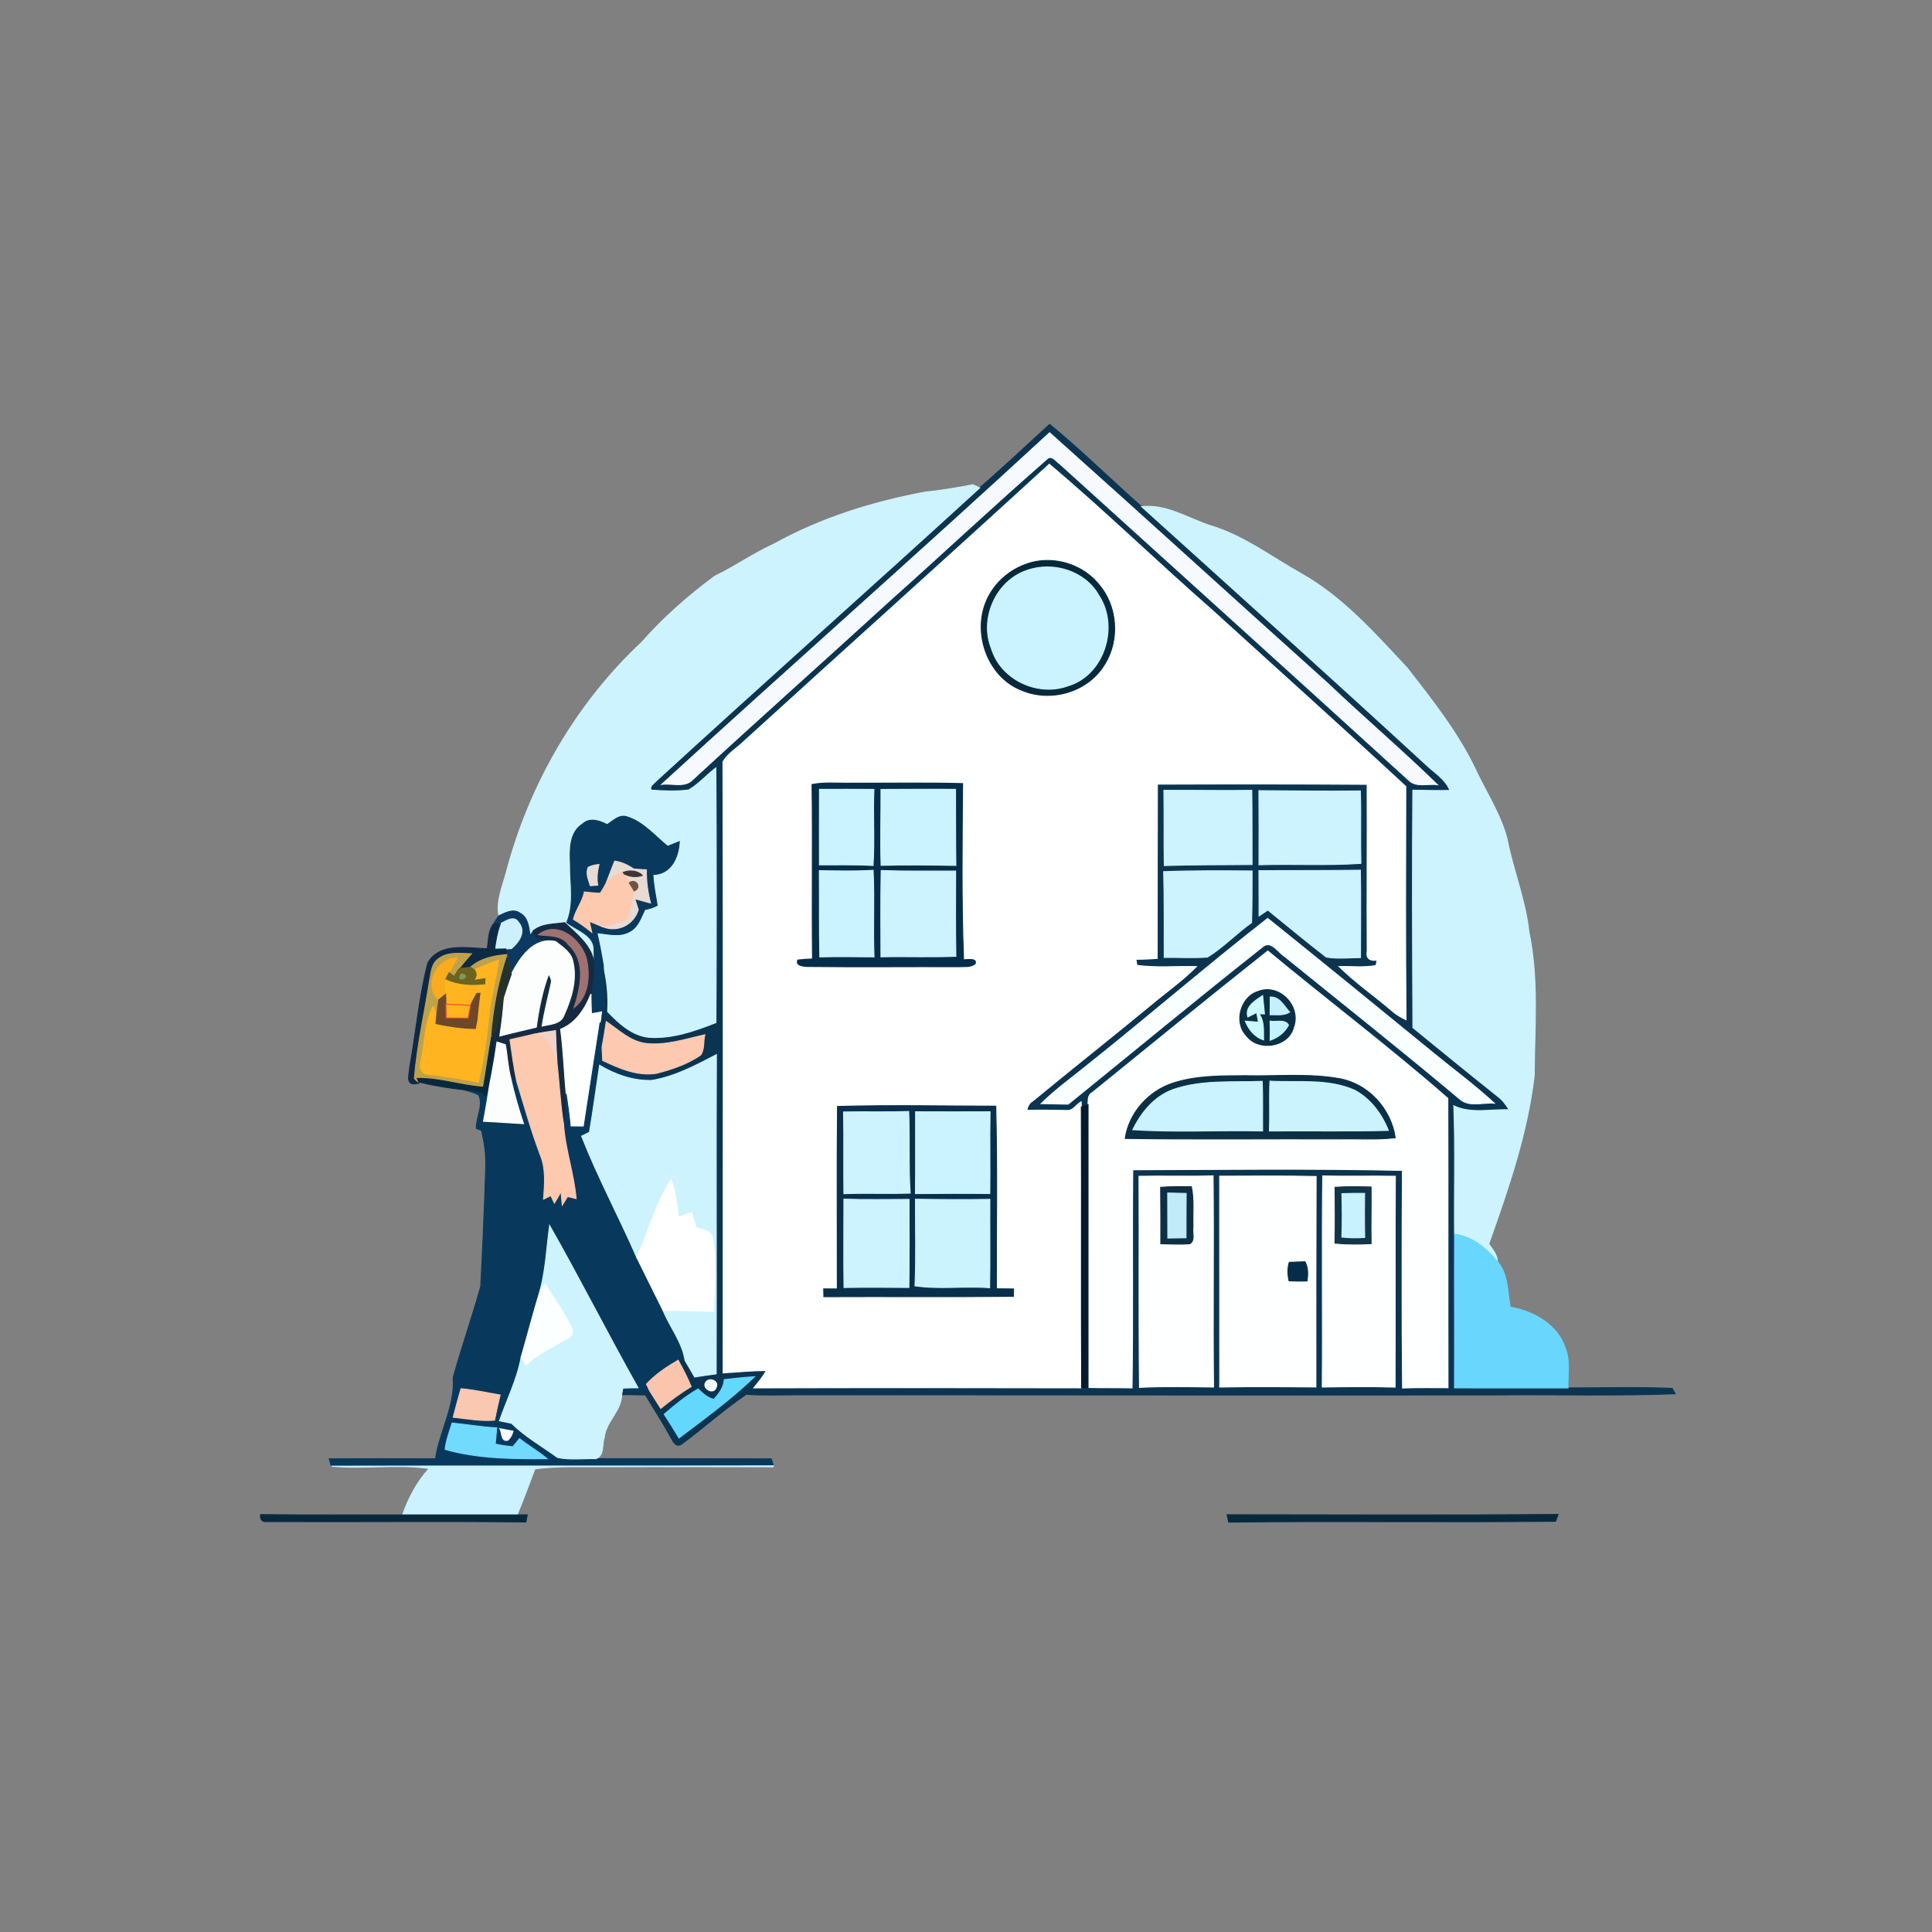 <svg xmlns="http://www.w3.org/2000/svg" height="512pt" version="1.1" viewBox="0 0 512 512" width="512pt"><rect x="0" y="0" width="512" height="512" fill="#808080" stroke="none"/><defs>
                <linearGradient id="grad-84" gradientTransform="rotate(279 0.5 0.5)">
                
                        <stop stop-color="#ffb420" offset="0"></stop>
                    ,
                        <stop stop-color="#6c4829" offset="0.25"></stop>
                    ,
                        <stop stop-color="#f4482d" offset="0.5"></stop>
                    ,
                        <stop stop-color="#bb8b39" offset="0.75"></stop>
                    
                </linearGradient>
          </defs>
<path d="M 0.00 0.00 L 512.00 0.00 L 512.00 512.00 L 0.00 512.00 L 0.00 0.00 Z" fill="transparent" opacity="1.00" stroke="transparent" stroke-width="0.25" data-index="0" style="opacity: 1;"></path>
<path d="M 259.63 129.29 C 265.92 123.79 272.02 118.09 278.17 112.45 C 286.59 119.38 294.35 127.07 302.54 134.27 C 327.78 157.06 353.07 179.79 378.09 202.82 C 380.29 204.89 383.10 206.54 384.24 209.48 C 380.96 209.53 377.69 209.48 374.41 209.41 C 374.24 230.38 374.34 251.36 374.43 272.33 C 381.98 278.50 389.54 284.67 397.17 290.75 C 398.33 291.65 399.16 292.87 399.94 294.11 C 395.06 293.89 389.84 295.25 385.27 293.04 C 385.71 304.37 385.35 315.71 385.47 327.04 C 385.41 340.63 385.52 354.22 385.45 367.81 C 395.48 367.84 405.51 367.80 415.54 367.82 C 424.74 367.82 433.96 367.55 443.14 367.94 L 443.95 369.37 C 428.32 369.96 412.64 369.52 396.99 369.67 C 335.34 369.75 273.68 369.63 212.02 369.65 C 207.26 369.62 202.49 369.84 197.73 369.52 C 191.78 373.59 186.40 378.43 180.62 382.71 C 178.96 383.77 178.27 381.67 177.57 380.59 C 175.56 376.85 173.20 373.32 171.05 369.67 C 168.95 369.65 166.85 369.63 164.75 369.59 L 164.90 368.72 C 167.33 368.68 169.76 368.66 172.19 368.63 C 173.14 370.17 174.14 371.69 175.10 373.23 C 177.67 371.16 180.32 369.17 183.16 367.46 C 182.18 365.05 180.97 362.74 179.71 360.47 L 181.55 360.56 C 182.42 361.99 183.24 363.46 184.09 364.92 C 185.98 364.61 187.89 364.34 189.80 364.10 C 189.90 335.90 189.73 307.70 189.86 279.49 C 184.41 282.33 178.89 285.30 172.74 286.32 C 173.06 285.85 173.70 284.90 174.02 284.43 C 178.07 283.38 182.15 282.01 185.63 279.64 C 186.79 278.16 186.32 275.97 186.79 274.23 C 181.66 275.36 176.49 277.13 171.17 276.53 C 167.03 276.01 163.97 272.96 160.67 270.72 C 160.34 273.01 159.94 275.28 159.54 277.57 C 159.23 275.37 158.93 273.16 159.05 270.94 L 159.18 270.15 C 161.24 265.60 159.85 260.58 159.88 255.80 C 160.84 259.81 161.28 263.94 161.02 268.07 C 163.98 271.16 167.45 274.41 171.91 274.89 C 178.09 275.35 184.07 273.22 189.74 271.00 C 189.86 248.50 189.86 226.00 189.72 203.50 C 187.24 205.35 185.19 207.81 182.50 209.35 C 179.21 209.77 175.86 209.63 172.56 209.38 C 172.04 208.25 173.35 207.65 173.95 206.92 C 202.36 180.88 231.18 155.28 259.63 129.29 Z" fill="#0b3451" opacity="1.00" stroke="#0b3451" stroke-width="0.25" data-index="1" style="opacity: 1;"></path>
<path d="M 175.35 207.87 C 209.48 176.66 244.16 146.04 278.15 114.68 C 302.82 136.71 327.26 159.03 351.89 181.12 C 361.44 190.21 371.49 198.76 380.93 207.96 C 378.44 207.59 375.27 208.78 373.30 206.73 C 342.58 178.74 311.74 150.89 280.93 123.00 C 279.97 122.39 278.71 120.44 277.52 121.59 C 263.48 133.81 249.91 146.57 236.01 158.96 C 218.57 174.90 200.91 190.60 183.55 206.62 C 181.46 208.84 178.02 207.49 175.35 207.87 Z" fill="#f6fafe" opacity="1.00" stroke="#f6fafe" stroke-width="0.25" data-index="2"></path>
<path d="M 196.83 196.76 C 223.87 172.13 251.11 147.72 278.08 123.02 C 292.84 135.51 306.71 149.00 321.27 161.73 C 338.36 177.30 355.59 192.71 372.55 208.43 C 372.51 229.03 372.43 249.64 372.62 270.24 C 371.35 269.63 370.11 268.94 369.05 268.02 C 364.39 263.99 359.26 260.49 354.88 256.14 C 358.13 256.07 361.44 256.47 364.66 255.87 C 364.73 255.51 364.88 254.80 364.95 254.44 C 363.14 254.70 361.94 254.07 362.32 252.10 C 362.21 237.35 362.39 222.60 362.30 207.86 C 343.78 207.73 325.25 207.74 306.72 207.81 C 306.66 223.20 306.70 238.59 306.67 253.98 C 304.80 254.15 302.92 254.21 301.04 254.23 C 301.10 254.63 301.22 255.42 301.28 255.82 C 306.50 256.55 311.81 256.00 317.07 256.16 C 313.28 259.99 308.84 263.06 304.74 266.53 C 294.43 275.04 283.93 283.31 273.62 291.82 C 272.70 292.34 272.33 293.28 272.11 294.26 C 275.71 294.12 279.31 294.25 282.92 294.29 C 284.45 294.34 285.28 292.61 286.52 291.99 L 286.56 293.36 C 286.68 318.17 286.51 342.99 286.65 367.80 C 257.68 367.73 228.72 367.72 199.76 367.81 C 200.95 366.32 202.19 364.87 203.11 363.20 C 199.27 363.22 195.46 363.60 191.64 363.84 C 191.63 309.86 191.75 255.87 191.59 201.89 C 192.82 199.73 195.06 198.43 196.83 196.76 Z" fill="#ffffff" opacity="1.00" stroke="#ffffff" stroke-width="0.25" data-index="3" style="opacity: 1;"></path>
<path d="M 245.33 130.38 C 249.53 130.00 253.68 129.23 257.83 128.46 C 258.28 128.67 259.18 129.08 259.63 129.29 C 231.18 155.28 202.36 180.88 173.95 206.92 C 173.35 207.65 172.04 208.25 172.56 209.38 C 175.86 209.63 179.21 209.77 182.50 209.35 C 185.19 207.81 187.24 205.35 189.72 203.50 C 189.86 226.00 189.86 248.50 189.74 271.00 C 184.07 273.22 178.09 275.35 171.91 274.89 C 167.45 274.41 163.98 271.16 161.02 268.07 C 161.28 263.94 160.84 259.81 159.88 255.80 C 159.40 252.91 158.85 250.03 158.19 247.18 C 161.05 247.44 164.24 248.38 166.91 246.83 C 169.11 245.65 169.87 243.12 170.88 241.02 C 172.06 240.85 173.15 240.49 174.17 239.93 C 173.73 237.21 173.14 234.51 173.03 231.75 C 177.84 231.71 179.83 227.20 180.03 223.04 C 179.00 223.45 177.97 223.87 176.94 224.29 C 173.44 221.48 170.43 217.71 165.97 216.41 C 163.95 215.89 162.45 217.57 160.90 218.54 C 158.91 217.50 156.31 216.58 154.41 218.36 C 150.82 220.63 151.03 225.28 151.17 229.00 C 151.12 234.15 152.28 239.55 150.20 244.46 C 152.90 246.52 157.74 247.85 157.44 252.03 C 157.48 253.08 157.48 254.13 157.45 255.18 C 156.74 250.46 152.83 247.61 149.65 244.51 C 146.86 244.95 143.68 244.73 141.37 246.65 C 141.15 246.98 140.72 247.62 140.50 247.94 C 140.10 245.80 140.02 243.13 137.80 242.00 C 136.02 240.69 133.89 241.91 132.20 242.69 C 131.45 238.71 133.19 234.90 134.18 231.13 C 140.27 208.02 152.64 186.48 170.15 170.14 C 175.87 163.59 182.48 157.86 189.45 152.68 C 194.82 150.11 199.69 146.63 205.11 144.18 C 217.58 137.26 231.35 132.97 245.33 130.38 Z" fill="#cdf3fe" opacity="1.00" stroke="#cdf3fe" stroke-width="0.25" data-index="4"></path>
<path d="M 302.54 134.27 C 308.99 133.51 314.74 137.31 320.65 139.26 C 329.55 141.90 336.99 147.63 344.99 152.11 C 355.98 158.35 364.42 167.94 372.96 177.07 C 379.58 185.61 386.40 194.16 391.05 203.99 C 393.91 210.11 397.76 215.84 399.42 222.46 C 401.04 230.72 404.31 238.59 405.19 247.01 C 407.83 259.51 406.64 272.34 406.59 285.01 C 404.82 300.39 399.66 315.19 394.54 329.64 C 395.50 331.11 396.79 332.46 396.84 334.34 C 393.90 330.78 390.19 327.70 385.47 327.04 C 385.35 315.71 385.71 304.37 385.27 293.04 C 389.84 295.25 395.06 293.89 399.94 294.11 C 399.16 292.87 398.33 291.65 397.17 290.75 C 389.54 284.67 381.98 278.50 374.43 272.33 C 374.34 251.36 374.24 230.38 374.41 209.41 C 377.69 209.48 380.96 209.53 384.24 209.48 C 383.10 206.54 380.29 204.89 378.09 202.82 C 353.07 179.79 327.78 157.06 302.54 134.27 Z" fill="#cdf3fe" opacity="1.00" stroke="#cdf3fe" stroke-width="0.25" data-index="5"></path>
<path d="M 274.54 148.80 C 280.63 147.69 287.24 150.01 291.15 154.84 C 296.11 160.52 296.79 169.44 292.86 175.85 C 288.55 183.25 278.77 186.22 270.93 182.99 C 261.28 179.35 257.21 166.63 262.13 157.79 C 264.66 153.12 269.35 149.82 274.54 148.80 Z" fill="#08293c" opacity="1.00" stroke="#08293c" stroke-width="0.25" data-index="6" style="opacity: 1;"></path>
<path d="M 272.18 151.15 C 279.05 148.71 287.58 151.30 291.21 157.81 C 296.66 166.05 292.64 178.99 282.92 181.79 C 274.93 184.65 265.24 180.08 262.75 171.91 C 259.51 163.92 263.95 153.88 272.18 151.15 Z" fill="#caf3ff" opacity="1.00" stroke="#caf3ff" stroke-width="0.25" data-index="7" style="opacity: 1;"></path>

<path d="M 215.20 207.90 C 218.76 207.21 222.41 207.66 226.02 207.54 C 235.71 207.59 245.41 207.39 255.10 207.66 C 254.98 223.22 254.76 238.80 255.36 254.35 C 256.02 254.40 259.10 253.77 258.41 255.43 C 257.15 256.40 255.50 256.10 254.02 256.19 C 240.68 256.14 227.33 256.29 213.99 256.13 C 212.95 256.04 210.85 256.00 211.41 254.42 C 212.71 254.27 214.02 254.17 215.33 254.14 C 215.14 238.73 215.41 223.31 215.20 207.90 Z" fill="#052d4a" opacity="1.00" stroke="#052d4a" stroke-width="0.25" data-index="9" style="opacity: 1;"></path>
<path d="M 217.17 209.19 C 221.98 209.19 226.79 209.15 231.60 209.20 C 231.31 215.92 231.81 222.66 231.37 229.37 C 226.64 229.08 221.90 229.23 217.16 229.20 C 217.14 222.53 217.16 215.86 217.17 209.19 Z" fill="#cbf3ff" opacity="1.00" stroke="#cbf3ff" stroke-width="0.25" data-index="10"></path>
<path d="M 233.47 209.21 C 240.06 209.15 246.65 209.18 253.23 209.18 C 253.26 215.90 253.21 222.63 253.32 229.35 C 246.71 229.23 240.11 229.15 233.50 229.33 C 233.28 222.62 233.51 215.92 233.47 209.21 Z" fill="#cbf3ff" opacity="1.00" stroke="#cbf3ff" stroke-width="0.25" data-index="11" style="opacity: 1;"></path>
<path d="M 308.44 209.45 C 316.21 209.39 323.97 209.57 331.74 209.45 C 331.84 216.00 331.78 222.56 331.81 229.11 C 324.06 229.21 316.30 229.12 308.55 229.39 C 308.42 222.74 308.55 216.10 308.44 209.45 Z" fill="#ccf3ff" opacity="1.00" stroke="#ccf3ff" stroke-width="0.25" data-index="12"></path>
<path d="M 333.62 209.53 C 342.58 209.59 351.55 209.71 360.51 209.61 C 360.72 216.01 360.49 222.41 360.65 228.81 C 351.67 229.42 342.64 228.89 333.64 229.18 C 333.66 222.63 333.68 216.08 333.62 209.53 Z" fill="#ccf3fe" opacity="1.00" stroke="#ccf3fe" stroke-width="0.25" data-index="13"></path>
<path d="M 160.90 218.54 C 162.45 217.57 163.95 215.89 165.97 216.41 C 170.43 217.71 173.44 221.48 176.94 224.29 C 177.97 223.87 179.00 223.45 180.03 223.04 C 179.83 227.20 177.84 231.71 173.03 231.75 C 173.14 234.51 173.73 237.21 174.17 239.93 C 173.15 240.49 172.06 240.85 170.88 241.02 C 169.87 243.12 169.11 245.65 166.91 246.83 C 164.24 248.38 161.05 247.44 158.19 247.18 C 158.85 250.03 159.40 252.91 159.88 255.80 C 159.85 260.58 161.24 265.60 159.18 270.15 C 159.23 269.65 159.35 268.66 159.41 268.17 C 158.74 268.29 157.41 268.54 156.74 268.66 C 156.67 266.91 156.62 265.16 156.61 263.41 C 156.98 260.68 157.37 257.94 157.45 255.18 C 157.48 254.13 157.48 253.08 157.44 252.03 C 157.74 247.85 152.90 246.52 150.20 244.46 C 152.28 239.55 151.12 234.15 151.17 229.00 C 151.03 225.28 150.82 220.63 154.41 218.36 C 156.31 216.58 158.91 217.50 160.90 218.54 Z" fill="#09395d" opacity="1.00" stroke="#09395d" stroke-width="0.25" data-index="14"></path>
<path d="M 162.89 228.21 C 164.76 228.43 166.44 229.29 168.00 230.31 C 169.10 230.38 170.21 230.45 171.31 230.51 C 171.24 233.48 171.67 236.43 172.39 239.31 C 171.00 238.92 169.63 238.54 168.24 238.18 C 168.53 239.15 168.84 240.12 169.15 241.10 C 167.91 245.12 163.64 247.19 159.71 245.60 C 161.97 245.01 164.34 244.55 166.33 243.28 C 167.05 240.92 167.28 238.45 168.08 236.11 C 170.20 235.25 168.49 232.60 166.75 233.96 C 166.30 233.15 165.84 232.36 165.38 231.57 C 166.85 232.35 168.63 232.56 170.22 231.98 C 168.92 230.67 166.80 230.54 165.16 231.19 C 163.53 231.75 161.92 232.49 160.73 233.78 C 161.43 231.91 162.18 230.07 162.89 228.21 Z" fill="#e8dbd4" opacity="1.00" stroke="#e8dbd4" stroke-width="0.25" data-index="15"></path>
<path d="M 155.90 229.82 C 156.78 229.41 157.73 229.17 158.74 229.10 C 158.31 230.90 158.06 232.74 158.42 234.58 C 157.92 234.62 156.93 234.69 156.43 234.73 C 155.97 233.15 155.13 231.45 155.90 229.82 Z" fill="#e8dbd4" opacity="1.00" stroke="#e8dbd4" stroke-width="0.25" data-index="16"></path>
<path d="M 160.73 233.78 C 161.92 232.49 163.53 231.75 165.16 231.19 L 165.38 231.57 C 165.84 232.36 166.30 233.15 166.75 233.96 C 167.08 234.50 167.75 235.58 168.08 236.11 C 167.28 238.45 167.05 240.92 166.33 243.28 C 164.34 244.55 161.97 245.01 159.71 245.60 C 158.83 245.24 157.06 244.52 156.18 244.16 C 156.34 244.88 156.66 246.34 156.82 247.07 C 155.29 245.80 153.68 244.63 151.96 243.63 C 152.57 241.07 154.36 238.98 154.86 236.38 C 156.26 236.51 157.65 236.69 159.06 236.71 C 159.70 235.78 160.26 234.81 160.73 233.78 Z" fill="#fdcab0" opacity="1.00" stroke="#fdcab0" stroke-width="0.25" data-index="17"></path>
<path d="M 165.16 231.19 C 166.80 230.54 168.92 230.67 170.22 231.98 C 168.63 232.56 166.85 232.35 165.38 231.57 L 165.16 231.19 Z" fill="#3c3637" opacity="1.00" stroke="#3c3637" stroke-width="0.25" data-index="18"></path>
<path d="M 217.13 230.73 C 221.88 230.80 226.64 230.93 231.39 230.64 C 231.77 238.28 231.32 245.93 231.63 253.58 C 226.84 253.56 222.05 253.46 217.26 253.59 C 217.09 245.97 217.21 238.35 217.13 230.73 Z" fill="#cbf3ff" opacity="1.00" stroke="#cbf3ff" stroke-width="0.25" data-index="19"></path>
<path d="M 233.46 253.57 C 233.44 245.95 233.37 238.32 233.52 230.70 C 240.10 230.93 246.68 230.81 253.26 230.84 C 253.24 238.37 253.18 245.90 253.32 253.43 C 246.70 253.70 240.08 253.43 233.46 253.57 Z" fill="#ccf3ff" opacity="1.00" stroke="#ccf3ff" stroke-width="0.25" data-index="20" style="opacity: 1;"></path>
<path d="M 308.38 231.00 C 316.19 230.69 324.01 230.76 331.82 230.81 C 331.78 235.38 331.86 239.94 331.68 244.51 C 327.64 247.37 324.20 251.05 319.99 253.65 C 316.17 253.93 312.34 253.68 308.53 253.73 C 308.51 246.15 308.58 238.57 308.38 231.00 Z" fill="#ccf3ff" opacity="1.00" stroke="#ccf3ff" stroke-width="0.25" data-index="21"></path>
<path d="M 333.63 230.73 C 342.59 230.70 351.56 230.74 360.52 230.61 C 360.66 238.33 360.53 246.05 360.55 253.77 C 357.52 253.79 354.44 254.18 351.45 253.62 C 346.22 249.58 341.14 245.33 335.99 241.17 C 335.41 241.56 334.24 242.34 333.66 242.73 C 333.63 238.73 333.67 234.73 333.63 230.73 Z" fill="#ccf3ff" opacity="1.00" stroke="#ccf3ff" stroke-width="0.25" data-index="22"></path>
<path d="M 166.75 233.96 C 168.49 232.60 170.20 235.25 168.08 236.11 C 167.75 235.58 167.08 234.50 166.75 233.96 Z" fill="#725342" opacity="1.00" stroke="#725342" stroke-width="0.25" data-index="23"></path>
<path d="M 132.20 242.69 C 133.89 241.91 136.02 240.69 137.80 242.00 C 140.02 243.13 140.10 245.80 140.50 247.94 C 140.72 247.62 141.15 246.98 141.37 246.65 C 141.84 249.53 145.11 248.88 147.23 249.51 C 141.43 248.23 137.79 253.76 135.49 258.17 C 135.20 256.65 134.77 255.18 134.37 253.70 L 134.27 252.96 L 134.05 251.48 C 134.42 251.46 135.16 251.42 135.53 251.40 C 137.53 249.69 139.55 246.91 137.43 244.43 C 136.23 242.45 134.04 244.10 132.60 244.80 L 130.76 244.88 C 131.21 244.13 131.69 243.40 132.20 242.69 Z" fill="#0c3960" opacity="1.00" stroke="#0c3960" stroke-width="0.25" data-index="24"></path>
<path d="M 132.60 244.80 C 134.04 244.10 136.23 242.45 137.43 244.43 C 139.55 246.91 137.53 249.69 135.53 251.40 C 135.16 251.42 134.42 251.46 134.05 251.48 C 133.31 251.49 131.83 251.52 131.09 251.54 C 131.39 249.25 131.78 246.96 132.60 244.80 Z" fill="#ccf1fc" opacity="1.00" stroke="#ccf1fc" stroke-width="0.25" data-index="25"></path>
<path d="M 288.79 281.77 C 304.63 269.13 319.98 255.87 335.95 243.39 C 350.66 255.21 365.28 267.15 379.90 279.10 C 385.27 283.51 390.89 287.64 396.01 292.36 C 392.97 292.08 389.30 293.51 386.79 291.20 C 371.57 278.40 355.97 266.06 340.52 253.53 C 338.82 252.53 336.99 249.23 334.84 250.74 C 317.42 264.48 300.32 278.64 283.08 292.61 C 280.69 292.56 278.29 292.54 275.91 292.48 C 279.89 288.55 284.47 285.31 288.79 281.77 Z" fill="#f9feff" opacity="1.00" stroke="#f9feff" stroke-width="0.25" data-index="26" style="opacity: 1;"></path>
<path d="M 129.12 251.43 C 129.50 249.22 129.33 246.75 130.76 244.88 L 132.60 244.80 C 131.78 246.96 131.39 249.25 131.09 251.54 C 131.83 251.52 133.31 251.49 134.05 251.48 L 134.27 252.96 C 130.82 253.27 127.35 253.96 124.68 256.32 C 123.69 256.50 122.68 256.60 121.68 256.68 C 122.70 255.31 123.82 254.03 124.94 252.75 C 122.02 252.68 118.68 252.14 116.20 254.08 C 114.28 255.36 114.27 257.86 113.83 259.89 C 112.48 268.53 110.51 277.09 109.80 285.82 C 110.00 286.01 110.39 286.41 110.59 286.60 L 111.03 287.04 C 107.11 288.08 108.52 284.82 108.54 283.05 C 110.22 273.78 111.02 264.31 113.37 255.19 C 116.55 249.67 123.85 251.29 129.12 251.43 Z" fill="#0e2944" opacity="1.00" stroke="#0e2944" stroke-width="0.25" data-index="27" style="opacity: 1;"></path>
<path d="M 141.37 246.65 C 143.68 244.73 146.86 244.95 149.65 244.51 C 152.83 247.61 156.74 250.46 157.45 255.18 C 157.37 257.94 156.98 260.68 156.61 263.41 C 155.04 267.33 152.65 271.11 148.57 272.76 C 149.32 278.45 149.51 284.20 150.04 289.91 C 150.20 292.59 150.11 295.31 149.35 297.91 C 148.45 292.53 148.25 287.06 147.61 281.65 C 147.42 278.81 147.32 275.96 147.23 273.12 C 145.31 273.40 143.39 273.68 141.49 274.07 C 139.38 274.55 137.27 275.07 135.15 275.53 C 135.68 279.23 136.17 282.94 136.95 286.60 C 136.55 286.37 135.75 285.90 135.35 285.66 C 134.58 282.78 134.48 279.78 133.93 276.86 C 133.37 276.68 132.26 276.32 131.71 276.14 C 131.51 277.47 131.30 278.80 131.10 280.14 C 130.96 278.29 130.63 276.46 130.30 274.64 L 130.31 274.37 C 132.92 271.28 132.36 267.07 133.69 263.49 C 133.44 267.19 133.03 270.89 132.45 274.56 C 135.66 273.72 138.90 272.99 142.12 272.21 C 142.80 267.39 143.72 262.57 145.46 258.01 C 145.66 258.78 146.30 259.52 146.11 260.36 C 145.29 264.21 144.25 268.03 143.67 271.93 C 145.77 271.40 148.67 271.44 149.50 268.96 C 151.44 264.63 152.96 259.73 151.86 254.97 C 151.44 252.43 149.10 250.96 147.23 249.51 C 145.11 248.88 141.84 249.53 141.37 246.65 Z" fill="#152b42" opacity="1.00" stroke="#152b42" stroke-width="0.25" data-index="28" style="opacity: 1;"></path>
<path d="M 142.68 247.73 C 147.62 243.75 153.99 248.91 155.39 253.98 C 156.43 258.47 156.08 264.01 152.14 267.04 C 153.87 261.68 155.44 254.65 150.64 250.36 C 148.81 247.71 145.47 248.09 142.68 247.73 Z" fill="#9f7171" opacity="1.00" stroke="#9f7171" stroke-width="0.25" data-index="29"></path>
<path d="M 135.49 258.17 C 137.79 253.76 141.43 248.23 147.23 249.51 C 149.10 250.96 151.44 252.43 151.86 254.97 C 152.96 259.73 151.44 264.63 149.50 268.96 C 148.67 271.44 145.77 271.40 143.67 271.93 C 144.25 268.03 145.29 264.21 146.11 260.36 C 146.30 259.52 145.66 258.78 145.46 258.01 C 143.72 262.57 142.80 267.39 142.12 272.21 C 138.90 272.99 135.66 273.72 132.45 274.56 C 133.03 270.89 133.44 267.19 133.69 263.49 C 134.25 261.70 134.88 259.93 135.49 258.17 Z" fill="#fcfefe" opacity="1.00" stroke="#fcfefe" stroke-width="0.25" data-index="30"></path>
<path d="M 116.20 254.08 C 118.68 252.14 122.02 252.68 124.94 252.75 C 123.82 254.03 122.70 255.31 121.68 256.68 C 121.23 257.35 120.81 258.05 120.39 258.74 C 120.04 258.51 119.35 258.03 119.01 257.79 C 119.74 256.49 120.47 255.19 121.19 253.88 C 115.77 253.68 112.04 261.38 116.28 264.96 C 116.09 266.40 115.88 267.84 115.71 269.28 C 115.49 268.62 115.05 267.30 114.84 266.63 C 112.45 271.01 112.68 276.13 111.60 280.89 C 111.19 282.36 111.25 284.48 113.22 284.67 C 117.76 285.21 122.28 285.91 126.77 286.81 C 128.22 280.77 129.12 274.58 129.69 268.39 C 130.21 263.69 131.59 259.14 132.14 254.45 C 129.95 255.19 127.82 256.09 125.68 256.98 L 124.68 256.32 C 127.35 253.96 130.82 253.27 134.27 252.96 L 134.37 253.70 C 132.20 260.39 130.88 267.36 130.31 274.37 L 130.30 274.64 C 129.50 279.12 128.90 283.64 128.12 288.12 C 122.21 287.71 116.52 285.69 110.57 285.79 C 110.67 286.03 110.86 286.50 110.96 286.74 L 110.59 286.60 C 110.39 286.41 110.00 286.01 109.80 285.82 C 110.51 277.09 112.48 268.53 113.83 259.89 C 114.27 257.86 114.28 255.36 116.20 254.08 Z" fill="#bfa14b" opacity="1.00" stroke="#bfa14b" stroke-width="0.25" data-index="31" style="opacity: 1;"></path>
<path d="M 289.44 289.57 C 304.92 277.02 320.36 264.41 335.98 252.03 C 351.79 265.14 368.25 277.58 383.69 291.08 C 383.78 316.64 383.68 342.20 383.74 367.76 C 379.72 367.76 375.70 367.68 371.69 367.84 C 371.51 348.62 371.55 329.39 371.65 310.17 C 347.86 309.64 324.01 309.93 300.20 310.00 C 300.01 329.27 300.30 348.54 300.01 367.81 C 296.12 367.73 292.23 367.79 288.34 367.70 C 288.36 342.72 288.34 317.74 288.35 292.76 C 288.38 291.60 288.22 290.20 289.44 289.57 Z" fill="#feffff" opacity="1.00" stroke="#feffff" stroke-width="0.25" data-index="32" style="opacity: 1;"></path>
<path d="M 116.28 264.96 C 112.04 261.38 115.77 253.68 121.19 253.88 C 120.47 255.19 119.74 256.49 119.01 257.79 C 118.77 258.26 118.29 259.19 118.05 259.66 L 118.07 260.95 C 118.08 261.58 118.10 262.85 118.11 263.48 C 117.65 263.85 116.74 264.59 116.28 264.96 Z" fill="#f9ac1d" opacity="1.00" stroke="#f9ac1d" stroke-width="0.25" data-index="33" style="opacity: 1;"></path>
<path d="M 134.37 253.70 C 134.77 255.18 135.20 256.65 135.49 258.17 C 134.88 259.93 134.25 261.70 133.69 263.49 C 132.36 267.07 132.92 271.28 130.31 274.37 C 130.88 267.36 132.20 260.39 134.37 253.70 Z" fill="#24332a" opacity="1.00" stroke="#24332a" stroke-width="0.25" data-index="34"></path>
<path d="M 125.68 256.98 C 127.82 256.09 129.95 255.19 132.14 254.45 C 131.59 259.14 130.21 263.69 129.69 268.39 C 129.12 274.58 128.22 280.77 126.77 286.81 C 122.28 285.91 117.76 285.21 113.22 284.67 C 111.25 284.48 111.19 282.36 111.60 280.89 C 112.68 276.13 112.45 271.01 114.84 266.63 C 115.05 267.30 115.49 268.62 115.71 269.28 C 115.66 269.78 115.57 270.77 115.53 271.26 C 118.96 272.01 122.45 272.50 125.96 272.58 C 126.07 272.05 126.28 270.99 126.38 270.46 C 127.95 267.53 128.42 264.25 128.46 260.97 L 128.54 259.36 C 127.76 259.48 126.19 259.71 125.41 259.83 C 126.33 258.98 126.43 257.99 125.68 256.98 Z" fill="#ffb420" opacity="1.00" stroke="#ffb420" stroke-width="0.25" data-index="35" style="opacity: 1; display: block;"></path>
<path d="M 120.39 258.74 C 120.81 258.05 121.23 257.35 121.68 256.68 C 122.68 256.60 123.69 256.50 124.68 256.32 L 125.68 256.98 C 126.43 257.99 126.33 258.98 125.41 259.83 C 126.19 259.71 127.76 259.48 128.54 259.36 L 128.46 260.97 C 124.92 261.37 121.32 261.16 118.05 259.66 C 118.29 259.19 118.77 258.26 119.01 257.79 C 119.35 258.03 120.04 258.51 120.39 258.74 Z" fill="#6b631e" opacity="1.00" stroke="#6b631e" stroke-width="0.25" data-index="36" style="visibility: visible; opacity: 1;"></path>
<path d="M 122.24 258.09 C 125.53 258.60 120.40 260.90 122.24 258.09 Z" fill="#83995c" opacity="1.00" stroke="#83995c" stroke-width="0.25" data-index="37"></path>
<path d="M 118.05 259.66 C 121.32 261.16 124.92 261.37 128.46 260.97 C 128.42 264.25 127.95 267.53 126.38 270.46 C 126.61 268.04 126.88 265.62 127.19 263.21 L 126.34 263.29 C 123.40 263.42 120.44 262.75 118.07 260.95 L 118.05 259.66 Z" fill="#d3a246" opacity="1.00" stroke="#d3a246" stroke-width="0.25" data-index="38" style="visibility: visible; opacity: 1; fill: rgb(255, 180, 32); stroke: rgb(255, 180, 32);"></path>
<path d="M 118.07 260.95 C 120.44 262.75 123.40 263.42 126.34 263.29 C 125.75 264.31 125.19 265.36 124.70 266.44 C 122.52 266.33 120.34 266.21 118.17 266.10 C 118.15 265.44 118.12 264.13 118.11 263.48 C 118.10 262.85 118.08 261.58 118.07 260.95 Z" fill="#bb8b39" opacity="1.00" stroke="#bb8b39" stroke-width="0.25" data-index="39" style="opacity: 1; display: block; visibility: visible; fill: rgb(255, 180, 32); stroke: rgb(255, 180, 32);"></path>
<path d="M 333.44 262.74 C 339.03 260.54 344.87 266.65 342.83 272.15 C 341.55 277.48 333.58 278.74 330.38 274.53 C 326.87 271.01 328.72 264.15 333.44 262.74 Z" fill="#0b2f45" opacity="1.00" stroke="#0b2f45" stroke-width="0.25" data-index="40"></path>
<path d="M 126.34 263.29 L 127.19 263.21 C 126.88 265.62 126.61 268.04 126.38 270.46 C 126.28 270.99 126.07 272.05 125.96 272.58 C 122.45 272.50 118.96 272.01 115.53 271.26 C 115.57 270.77 115.66 269.78 115.71 269.28 C 115.88 267.84 116.09 266.40 116.28 264.96 C 116.74 264.59 117.65 263.85 118.11 263.48 C 118.12 264.13 118.15 265.44 118.17 266.10 C 118.19 267.31 118.21 268.53 118.23 269.76 C 120.17 269.78 122.11 269.80 124.05 269.83 C 124.25 268.69 124.47 267.56 124.70 266.44 C 125.19 265.36 125.75 264.31 126.34 263.29 Z" fill="#6c4829" opacity="1.00" stroke="#6c4829" stroke-width="0.25" data-index="41" style="opacity: 1; display: block;"></path>
<path d="M 156.61 263.41 C 156.62 265.16 156.67 266.91 156.74 268.66 C 157.41 268.54 158.74 268.29 159.41 268.17 C 159.35 268.66 159.23 269.65 159.18 270.15 L 159.05 270.94 C 157.64 280.18 156.16 289.42 154.78 298.66 C 153.56 298.64 152.34 298.63 151.12 298.62 C 150.91 295.70 150.44 292.81 150.04 289.91 C 149.51 284.20 149.32 278.45 148.57 272.76 C 152.65 271.11 155.04 267.33 156.61 263.41 Z" fill="#feffff" opacity="1.00" stroke="#feffff" stroke-width="0.25" data-index="42"></path>
<path d="M 330.69 269.50 C 329.83 266.74 332.72 265.13 334.61 263.85 C 334.76 265.47 334.93 267.08 335.10 268.70 L 333.65 268.67 C 335.14 270.67 334.79 273.24 334.86 275.58 C 332.49 274.83 330.91 272.84 330.02 270.61 C 330.89 270.68 332.64 270.82 333.51 270.89 C 333.39 270.25 333.15 268.97 333.03 268.33 L 330.69 269.50 Z" fill="#caf9ff" opacity="1.00" stroke="#caf9ff" stroke-width="0.25" data-index="43"></path>
<path d="M 336.61 264.22 C 339.15 264.06 340.30 266.65 341.77 268.23 C 340.19 269.20 338.33 268.88 336.59 268.91 C 336.62 267.34 336.61 265.78 336.61 264.22 Z" fill="#c4efff" opacity="1.00" stroke="#c4efff" stroke-width="0.25" data-index="44"></path>
<path d="M 118.17 266.10 C 120.34 266.21 122.52 266.33 124.70 266.44 C 124.47 267.56 124.25 268.69 124.05 269.83 C 122.11 269.80 120.17 269.78 118.23 269.76 C 118.21 268.53 118.19 267.31 118.17 266.10 Z" fill="#f4482d" opacity="1.00" stroke="#f4482d" stroke-width="0.25" data-index="45" style="opacity: 1; display: block; visibility: visible; fill: rgb(255, 180, 32);"></path>
<path d="M 336.59 270.61 C 338.15 270.93 340.54 269.99 341.48 271.66 C 340.44 273.62 338.67 274.98 336.60 275.68 C 336.65 273.99 336.64 272.30 336.59 270.61 Z" fill="#c2f4ff" opacity="1.00" stroke="#c2f4ff" stroke-width="0.25" data-index="46"></path>
<path d="M 154.78 298.66 C 156.16 289.42 157.64 280.18 159.05 270.94 C 158.93 273.16 159.23 275.37 159.54 277.57 C 159.59 278.72 159.66 279.87 159.72 281.03 C 164.18 283.15 168.94 285.25 174.02 284.43 C 173.70 284.90 173.06 285.85 172.74 286.32 C 167.82 286.48 163.08 284.81 158.90 282.30 C 157.99 288.22 157.22 294.16 156.21 300.06 C 155.69 300.32 154.65 300.84 154.13 301.09 C 158.43 312.04 164.04 322.45 168.75 333.23 C 171.03 337.93 173.41 342.57 175.71 347.27 C 177.54 351.75 180.81 355.67 181.55 360.56 L 179.71 360.47 C 176.69 362.25 173.69 364.21 171.31 366.81 C 171.53 367.27 171.97 368.18 172.19 368.63 C 169.76 368.66 167.33 368.68 164.90 368.72 L 165.07 367.86 C 166.41 367.81 167.75 367.78 169.09 367.78 C 161.08 353.55 153.72 338.96 145.65 324.77 C 144.86 330.53 144.62 336.40 143.11 342.05 C 141.33 347.88 139.80 353.79 138.11 359.65 C 137.05 365.57 134.30 370.90 132.37 376.53 C 133.43 376.74 134.50 376.96 135.56 377.18 C 139.18 380.76 143.66 383.28 147.76 386.25 C 151.06 386.96 154.54 386.47 157.92 386.56 C 173.40 386.59 188.89 386.56 204.38 386.61 C 204.54 387.07 204.86 388.00 205.02 388.46 C 165.94 388.58 126.87 388.44 87.80 388.55 L 87.24 386.60 C 96.63 386.57 106.02 386.56 115.41 386.60 C 116.48 379.32 120.66 372.51 120.09 365.08 C 122.33 356.95 125.15 348.99 127.40 340.88 C 127.93 330.56 128.38 320.23 128.70 309.89 C 128.86 306.41 128.45 302.90 127.58 299.54 L 126.23 299.07 C 126.11 296.09 128.21 292.95 126.85 290.16 C 125.60 289.50 124.22 289.17 122.88 288.79 C 124.91 289.02 127.27 288.64 128.71 290.43 C 129.05 289.55 129.38 288.68 129.70 287.80 C 129.24 290.93 128.71 294.04 128.13 297.15 C 131.67 297.33 135.19 297.58 138.73 297.79 C 137.43 293.80 136.22 289.77 135.35 285.66 C 135.75 285.90 136.55 286.37 136.95 286.60 C 138.92 293.13 140.78 299.70 143.18 306.09 C 144.72 309.82 144.32 313.88 144.05 317.79 C 144.53 317.56 145.50 317.09 145.98 316.85 C 146.21 317.35 146.68 318.34 146.91 318.83 C 147.54 317.84 148.13 316.83 148.67 315.80 C 148.75 316.69 148.92 318.48 149.00 319.37 C 149.35 318.80 150.06 317.66 150.42 317.09 C 151.17 317.26 151.93 317.44 152.68 317.63 C 152.11 310.97 149.78 304.60 149.35 297.91 C 150.11 295.31 150.20 292.59 150.04 289.91 C 150.44 292.81 150.91 295.70 151.12 298.62 C 152.34 298.63 153.56 298.64 154.78 298.66 Z" fill="#08395d" opacity="1.00" stroke="#08395d" stroke-width="0.25" data-index="47" style="opacity: 1;"></path>
<path d="M 160.67 270.72 C 163.97 272.96 167.03 276.01 171.17 276.53 C 176.49 277.13 181.66 275.36 186.79 274.23 C 186.32 275.97 186.79 278.16 185.63 279.64 C 182.15 282.01 178.07 283.38 174.02 284.43 C 168.94 285.25 164.18 283.15 159.72 281.03 C 159.66 279.87 159.59 278.72 159.54 277.57 C 159.94 275.28 160.34 273.01 160.67 270.72 Z" fill="#fdc9b1" opacity="1.00" stroke="#fdc9b1" stroke-width="0.25" data-index="48"></path>
<path d="M 141.49 274.07 C 143.39 273.68 145.31 273.40 147.23 273.12 C 147.32 275.96 147.42 278.81 147.61 281.65 C 146.03 278.64 145.62 274.63 141.49 274.07 Z" fill="#efd4c7" opacity="1.00" stroke="#efd4c7" stroke-width="0.25" data-index="49"></path>
<path d="M 130.30 274.64 C 130.63 276.46 130.96 278.29 131.10 280.14 C 130.69 282.70 130.21 285.26 129.70 287.80 C 129.38 288.68 129.05 289.55 128.71 290.43 C 127.27 288.64 124.91 289.02 122.88 288.79 C 118.88 288.34 114.85 287.68 110.96 286.74 C 110.86 286.50 110.67 286.03 110.57 285.79 C 116.52 285.69 122.21 287.71 128.12 288.12 C 128.90 283.64 129.50 279.12 130.30 274.64 Z" fill="#08293c" opacity="1.00" stroke="#08293c" stroke-width="0.25" data-index="50" style="opacity: 1;"></path>
<path d="M 135.15 275.53 C 137.27 275.07 139.38 274.55 141.49 274.07 C 145.62 274.63 146.03 278.64 147.61 281.65 C 148.25 287.06 148.45 292.53 149.35 297.91 C 149.78 304.60 152.11 310.97 152.68 317.63 C 151.93 317.44 151.17 317.26 150.42 317.09 C 150.06 317.66 149.35 318.80 149.00 319.37 C 148.92 318.48 148.75 316.69 148.67 315.80 C 148.13 316.83 147.54 317.84 146.91 318.83 C 146.68 318.34 146.21 317.35 145.98 316.85 C 145.50 317.09 144.53 317.56 144.05 317.79 C 144.32 313.88 144.72 309.82 143.18 306.09 C 140.78 299.70 138.92 293.13 136.95 286.60 C 136.17 282.94 135.68 279.23 135.15 275.53 Z" fill="#fdc9af" opacity="1.00" stroke="#fdc9af" stroke-width="0.25" data-index="51" style="opacity: 1;"></path>
<path d="M 131.71 276.14 C 132.26 276.32 133.37 276.68 133.93 276.86 C 134.48 279.78 134.58 282.78 135.35 285.66 C 136.22 289.77 137.43 293.80 138.73 297.79 C 135.19 297.58 131.67 297.33 128.13 297.15 C 128.71 294.04 129.24 290.93 129.70 287.80 C 130.21 285.26 130.69 282.70 131.10 280.14 C 131.30 278.80 131.51 277.47 131.71 276.14 Z" fill="#fcfefe" opacity="1.00" stroke="#fcfefe" stroke-width="0.25" data-index="52" style="opacity: 1;"></path>
<path d="M 172.74 286.32 C 178.89 285.30 184.41 282.33 189.86 279.49 C 189.73 307.70 189.90 335.90 189.80 364.10 C 187.89 364.34 185.98 364.61 184.09 364.92 C 183.24 363.46 182.42 361.99 181.55 360.56 C 180.81 355.67 177.54 351.75 175.71 347.27 C 180.17 347.26 184.63 347.37 189.09 347.57 C 189.28 341.15 189.90 334.62 188.87 328.26 C 188.55 326.06 186.14 325.88 184.46 325.29 C 184.07 323.97 183.68 322.64 183.30 321.32 C 182.14 321.73 180.99 322.14 179.84 322.56 C 179.38 319.22 179.05 315.84 177.85 312.67 C 173.67 318.95 171.88 326.42 168.75 333.23 C 164.04 322.45 158.43 312.04 154.13 301.09 C 154.65 300.84 155.69 300.32 156.21 300.06 C 157.22 294.16 157.99 288.22 158.90 282.30 C 163.08 284.81 167.82 286.48 172.74 286.32 Z" fill="#cdf3fe" opacity="1.00" stroke="#cdf3fe" stroke-width="0.25" data-index="53"></path>
<path d="M 310.96 287.00 C 317.09 285.02 323.62 285.11 329.99 285.07 C 338.35 285.27 346.79 284.37 355.07 285.88 C 362.69 287.27 368.65 293.92 369.75 301.51 C 364.85 302.08 359.90 301.72 354.98 301.82 C 336.05 301.75 317.12 301.97 298.19 301.70 C 299.18 294.90 304.44 289.05 310.96 287.00 Z" fill="#0b2f45" opacity="1.00" stroke="#0b2f45" stroke-width="0.25" data-index="54"></path>
<path d="M 310.83 288.76 C 318.42 286.09 326.61 286.87 334.51 286.57 C 334.69 290.95 334.55 295.34 334.61 299.72 C 323.15 299.46 311.63 300.13 300.20 299.39 C 302.45 294.78 305.88 290.58 310.83 288.76 Z" fill="#cbf2ff" opacity="1.00" stroke="#cbf2ff" stroke-width="0.25" data-index="55" style="opacity: 1;"></path>
<path d="M 336.40 299.72 C 336.59 295.32 336.34 290.91 336.54 286.52 C 344.03 286.93 351.97 285.77 359.02 288.93 C 363.21 291.18 366.20 295.21 367.93 299.58 C 357.43 299.84 346.91 299.63 336.40 299.72 Z" fill="#caf3fe" opacity="1.00" stroke="#caf3fe" stroke-width="0.25" data-index="56"></path>
<path d="M 221.95 293.22 C 235.92 292.82 249.91 293.13 263.89 293.15 C 264.31 309.27 264.01 325.41 264.06 341.54 C 265.57 341.56 267.08 341.55 268.60 341.58 C 268.59 342.07 268.57 343.05 268.56 343.54 C 251.82 343.72 235.07 343.56 218.33 343.64 C 218.32 343.12 218.30 342.09 218.29 341.57 C 219.49 341.57 220.70 341.57 221.90 341.58 C 221.91 325.46 221.79 309.33 221.95 293.22 Z" fill="#082f4b" opacity="1.00" stroke="#082f4b" stroke-width="0.25" data-index="57"></path>
<path d="M 286.56 293.36 L 288.35 292.76 C 288.34 317.74 288.36 342.72 288.34 367.70 L 286.65 367.80 C 286.51 342.99 286.68 318.17 286.56 293.36 Z" fill="#031a2f" opacity="1.00" stroke="#031a2f" stroke-width="0.25" data-index="58"></path>
<path d="M 223.54 294.68 C 229.30 294.57 235.06 294.76 240.82 294.55 C 241.12 301.76 240.74 308.99 241.21 316.20 C 235.35 316.38 229.49 316.13 223.64 316.34 C 223.54 309.12 223.69 301.90 223.54 294.68 Z" fill="#ccf3ff" opacity="1.00" stroke="#ccf3ff" stroke-width="0.25" data-index="59" style="opacity: 1;"></path>
<path d="M 242.64 294.63 C 249.22 294.67 255.80 294.65 262.38 294.63 C 262.25 301.85 262.41 309.08 262.31 316.30 C 255.74 316.23 249.17 316.25 242.60 316.32 C 242.69 309.09 242.61 301.86 242.64 294.63 Z" fill="#caf3ff" opacity="1.00" stroke="#caf3ff" stroke-width="0.25" data-index="60"></path>
<path d="M 301.85 311.72 C 308.39 311.60 314.93 311.82 321.48 311.61 C 321.68 330.27 321.40 348.93 321.60 367.58 C 315.06 367.49 308.51 367.34 301.98 367.68 C 301.75 349.03 301.94 330.37 301.85 311.72 Z" fill="#feffff" opacity="1.00" stroke="#feffff" stroke-width="0.25" data-index="61" style="opacity: 1;"></path>
<path d="M 323.22 311.70 C 331.74 311.69 340.27 311.58 348.79 311.78 C 348.72 330.37 348.71 348.97 348.73 367.57 C 340.24 367.49 331.74 367.41 323.24 367.59 C 323.22 348.96 323.22 330.33 323.22 311.70 Z" fill="#feffff" opacity="1.00" stroke="#feffff" stroke-width="0.25" data-index="62" style="opacity: 1;"></path>
<path d="M 350.41 367.58 C 350.57 348.93 350.29 330.28 350.54 311.64 C 356.95 311.79 363.36 311.61 369.78 311.72 C 369.67 330.35 369.80 348.98 369.71 367.61 C 363.28 367.39 356.84 367.49 350.41 367.58 Z" fill="#feffff" opacity="1.00" stroke="#feffff" stroke-width="0.25" data-index="63"></path>
<path d="M 168.75 333.23 C 171.88 326.42 173.67 318.95 177.85 312.67 C 179.05 315.84 179.38 319.22 179.84 322.56 C 180.99 322.14 182.14 321.73 183.30 321.32 C 183.68 322.64 184.07 323.97 184.46 325.29 C 186.14 325.88 188.55 326.06 188.87 328.26 C 189.90 334.62 189.28 341.15 189.09 347.57 C 184.63 347.37 180.17 347.26 175.71 347.27 C 173.41 342.57 171.03 337.93 168.75 333.23 Z" fill="#ffffff" opacity="1.00" stroke="#ffffff" stroke-width="0.25" data-index="64"></path>
<path d="M 307.58 314.65 C 310.29 314.44 313.01 314.46 315.73 314.48 C 316.46 317.96 316.03 321.52 316.16 325.05 C 315.86 326.47 316.83 328.81 315.28 329.61 C 312.73 329.81 310.17 329.65 307.62 329.60 C 307.63 324.61 307.64 319.63 307.58 314.65 Z" fill="#0e2f43" opacity="1.00" stroke="#0e2f43" stroke-width="0.25" data-index="65"></path>
<path d="M 353.81 314.65 C 356.98 314.42 360.17 314.47 363.36 314.57 C 363.42 319.57 363.26 324.57 363.36 329.57 C 360.17 329.74 356.96 329.76 353.77 329.45 C 353.91 324.52 353.85 319.58 353.81 314.65 Z" fill="#123549" opacity="1.00" stroke="#123549" stroke-width="0.25" data-index="66"></path>
<path d="M 355.61 316.33 C 357.61 316.26 359.63 316.24 361.64 316.25 C 361.57 320.14 361.58 324.04 361.67 327.94 C 359.64 328.09 357.61 328.06 355.60 327.84 C 355.76 324.00 355.73 320.16 355.61 316.33 Z" fill="#c7f2fe" opacity="1.00" stroke="#c7f2fe" stroke-width="0.25" data-index="67"></path>
<path d="M 309.45 316.16 C 311.07 316.19 312.71 316.23 314.35 316.27 C 314.30 320.19 314.32 324.11 314.31 328.03 C 312.70 328.06 311.09 328.08 309.48 328.10 C 309.45 324.12 309.44 320.14 309.45 316.16 Z" fill="#c1ebf9" opacity="1.00" stroke="#c1ebf9" stroke-width="0.25" data-index="68" style="opacity: 1;"></path>
<path d="M 223.64 317.78 C 229.39 317.99 235.16 317.84 240.92 317.85 C 240.94 325.63 240.97 333.42 240.87 341.20 C 235.14 341.15 229.40 341.11 223.67 341.21 C 223.55 333.40 223.65 325.59 223.64 317.78 Z" fill="#ccf3fe" opacity="1.00" stroke="#ccf3fe" stroke-width="0.25" data-index="69" style="opacity: 1;"></path>
<path d="M 242.61 317.80 C 249.18 317.90 255.76 317.95 262.33 317.84 C 262.27 325.65 262.41 333.46 262.26 341.27 C 255.69 340.76 249.00 341.72 242.48 340.77 C 242.82 333.12 242.57 325.45 242.61 317.80 Z" fill="#cbf3fe" opacity="1.00" stroke="#cbf3fe" stroke-width="0.25" data-index="70"></path>
<path d="M 145.65 324.77 C 153.72 338.96 161.08 353.55 169.09 367.78 C 167.75 367.78 166.41 367.81 165.07 367.86 L 164.90 368.72 L 164.75 369.59 C 164.72 373.93 160.55 376.71 160.14 380.96 C 159.48 382.79 160.23 385.77 157.92 386.56 C 154.54 386.47 151.06 386.96 147.76 386.25 C 143.66 383.28 139.18 380.76 135.56 377.18 C 134.50 376.96 133.43 376.74 132.37 376.53 C 134.30 370.90 137.05 365.57 138.11 359.65 C 138.52 360.33 138.94 361.00 139.38 361.67 C 142.73 358.70 146.78 356.77 150.64 354.56 C 151.75 354.10 151.99 352.61 151.39 351.67 C 149.41 347.65 146.73 344.03 144.42 340.21 C 144.09 340.67 143.44 341.59 143.11 342.05 C 144.62 336.40 144.86 330.53 145.65 324.77 Z" fill="#cdf3fe" opacity="1.00" stroke="#cdf3fe" stroke-width="0.25" data-index="71" style="opacity: 1;"></path>
<path d="M 385.47 327.04 C 390.19 327.70 393.90 330.78 396.84 334.34 C 399.74 337.70 399.44 342.31 400.23 346.41 C 406.28 347.41 412.69 350.98 414.75 357.08 C 416.19 360.47 415.43 364.25 415.54 367.82 C 405.51 367.80 395.48 367.84 385.45 367.81 C 385.52 354.22 385.41 340.63 385.47 327.04 Z" fill="#69d6fd" opacity="1.00" stroke="#69d6fd" stroke-width="0.25" data-index="72" style="opacity: 1;"></path>
<path d="M 341.66 334.54 C 343.05 334.48 344.44 334.41 345.83 334.38 C 346.71 335.95 346.62 337.73 346.39 339.46 C 344.80 339.52 343.20 339.51 341.61 339.43 C 341.22 337.80 341.18 336.15 341.66 334.54 Z" fill="#052d4a" opacity="1.00" stroke="#052d4a" stroke-width="0.25" data-index="73"></path>
<path d="M 144.42 340.21 C 146.73 344.03 149.41 347.65 151.39 351.67 C 151.99 352.61 151.75 354.10 150.64 354.56 C 146.78 356.77 142.73 358.70 139.38 361.67 C 138.94 361.00 138.52 360.33 138.11 359.65 C 139.80 353.79 141.33 347.88 143.11 342.05 C 143.44 341.59 144.09 340.67 144.42 340.21 Z" fill="#fcffff" opacity="1.00" stroke="#fcffff" stroke-width="0.25" data-index="74" style="opacity: 1;"></path>
<path d="M 171.31 366.81 C 173.69 364.21 176.69 362.25 179.71 360.47 C 180.97 362.74 182.18 365.05 183.16 367.46 C 180.32 369.17 177.67 371.16 175.10 373.23 C 174.14 371.69 173.14 370.17 172.19 368.63 C 171.97 368.18 171.53 367.27 171.31 366.81 Z" fill="#fbc5ad" opacity="1.00" stroke="#fbc5ad" stroke-width="0.25" data-index="75"></path>
<path d="M 191.94 365.61 C 194.61 365.30 197.28 365.00 199.97 364.85 C 193.79 370.79 186.79 375.89 179.95 381.08 C 178.68 378.95 177.36 376.86 176.01 374.79 C 178.84 372.34 181.77 369.95 185.02 368.09 C 186.24 369.26 187.46 370.45 189.18 370.83 C 190.56 369.35 191.77 367.70 191.94 365.61 Z" fill="#64d7fd" opacity="1.00" stroke="#64d7fd" stroke-width="0.25" data-index="76"></path>
<path d="M 187.17 366.13 C 188.21 364.97 190.64 366.09 189.79 367.68 C 189.10 369.88 185.65 367.75 187.17 366.13 Z" fill="#f6fafe" opacity="1.00" stroke="#f6fafe" stroke-width="0.25" data-index="77"></path>
<path d="M 122.17 368.02 C 125.67 368.32 129.09 369.11 132.54 369.69 C 132.02 371.91 131.50 374.12 131.06 376.37 C 127.38 376.66 123.74 375.99 120.10 375.58 C 120.75 373.05 121.45 370.53 122.17 368.02 Z" fill="#fac7b0" opacity="1.00" stroke="#fac7b0" stroke-width="0.25" data-index="78" style="opacity: 1;"></path>
<path d="M 117.96 384.11 C 118.22 381.69 119.09 379.41 119.81 377.12 C 123.76 377.50 127.68 378.20 131.64 378.39 C 131.51 379.82 131.38 381.25 131.25 382.69 C 132.79 383.02 134.35 383.27 135.92 383.40 C 136.36 382.87 137.24 381.79 137.68 381.26 C 140.05 383.13 142.69 384.63 145.00 386.58 C 135.96 386.62 126.67 386.60 117.96 384.11 Z" fill="#71dafd" opacity="1.00" stroke="#71dafd" stroke-width="0.25" data-index="79" style="opacity: 1;"></path>
<path d="M 132.45 378.61 C 133.33 378.77 135.09 379.10 135.97 379.27 C 135.73 380.22 135.28 381.02 134.61 381.67 C 132.73 382.20 133.10 379.63 132.45 378.61 Z" fill="#f6fafe" opacity="1.00" stroke="#f6fafe" stroke-width="0.25" data-index="80" style="opacity: 1;"></path>
<path d="M 87.80 388.55 C 126.87 388.44 165.94 388.58 205.02 388.46 L 204.81 388.72 C 189.89 388.69 174.98 388.64 160.06 388.70 C 153.96 388.77 147.82 388.45 141.75 389.27 C 140.19 393.33 138.74 397.45 137.03 401.46 C 126.91 401.45 116.79 401.46 106.67 401.46 C 108.25 397.00 110.52 392.66 113.72 389.17 C 105.11 387.91 96.42 389.40 87.80 388.55 Z" fill="#ccf2ff" opacity="1.00" stroke="#ccf2ff" stroke-width="0.25" data-index="81" style="opacity: 1;"></path>
<path d="M 69.05 401.38 C 81.59 401.55 94.13 401.43 106.67 401.46 C 116.79 401.46 126.91 401.45 137.03 401.46 C 137.71 401.46 139.06 401.45 139.73 401.45 C 139.64 401.92 139.46 402.87 139.37 403.34 C 116.57 403.08 93.76 403.34 70.96 403.23 C 69.54 403.42 68.90 402.81 69.05 401.38 Z" fill="#08293c" opacity="1.00" stroke="#08293c" stroke-width="0.25" data-index="82" style="opacity: 1;"></path>
<path d="M 325.19 401.42 C 354.43 401.45 383.67 401.58 412.91 401.35 C 412.74 401.80 412.40 402.70 412.23 403.15 C 383.37 403.46 354.48 403.02 325.62 403.38 C 325.51 402.89 325.30 401.91 325.19 401.42 Z" fill="#08293c" opacity="1.00" stroke="#08293c" stroke-width="0.25" data-index="83"></path>
<path d="M125.68,256.98c2.14,-0.89 4.27,-1.79 6.46,-2.53c-0.55,4.69 -1.93,9.24 -2.45,13.94c-0.57,6.19 -1.47,12.38 -2.92,18.42c-4.49,-0.9 -9.01,-1.6 -13.55,-2.14c-1.97,-0.19 -2.03,-2.31 -1.62,-3.78c1.08,-4.76 0.85,-9.88 3.24,-14.26c0.21,0.67 0.65,1.99 0.87,2.65c0.17,-1.44 0.38,-2.88 0.57,-4.32c0.46,-0.37 1.37,-1.11 1.83,-1.48c-0.01,-0.63 -0.03,-1.9 -0.04,-2.53c2.37,1.8 5.33,2.47 8.27,2.34l0.85,-0.08c-0.31,2.41 -0.58,4.83 -0.81,7.25c1.57,-2.93 2.04,-6.21 2.08,-9.49l0.08,-1.61c-0.78,0.12 -2.35,0.35 -3.13,0.47c0.92,-0.85 1.02,-1.84 0.27,-2.85zM118.11,263.48c0.01,0.65 0.04,1.96 0.06,2.62c-0.02,-0.66 -0.05,-1.97 -0.06,-2.62zM118.17,266.1c2.17,0.11 4.35,0.23 6.53,0.34c-2.18,-0.11 -4.36,-0.23 -6.53,-0.34zM124.7,266.44c0.49,-1.08 1.05,-2.13 1.64,-3.15c-0.59,1.02 -1.15,2.07 -1.64,3.15z" id="path-35 1" fill="url(#grad-84)" fill-rule="nonzero" stroke="url(#grad-84)" stroke-width="0.25" stroke-linecap="butt" stroke-linejoin="miter" stroke-miterlimit="10" stroke-dasharray="" stroke-dashoffset="0" font-family="none" font-weight="none" font-size="none" text-anchor="none" style="mix-blend-mode: normal; opacity: 1; display: none;" data-index="84"></path></svg>